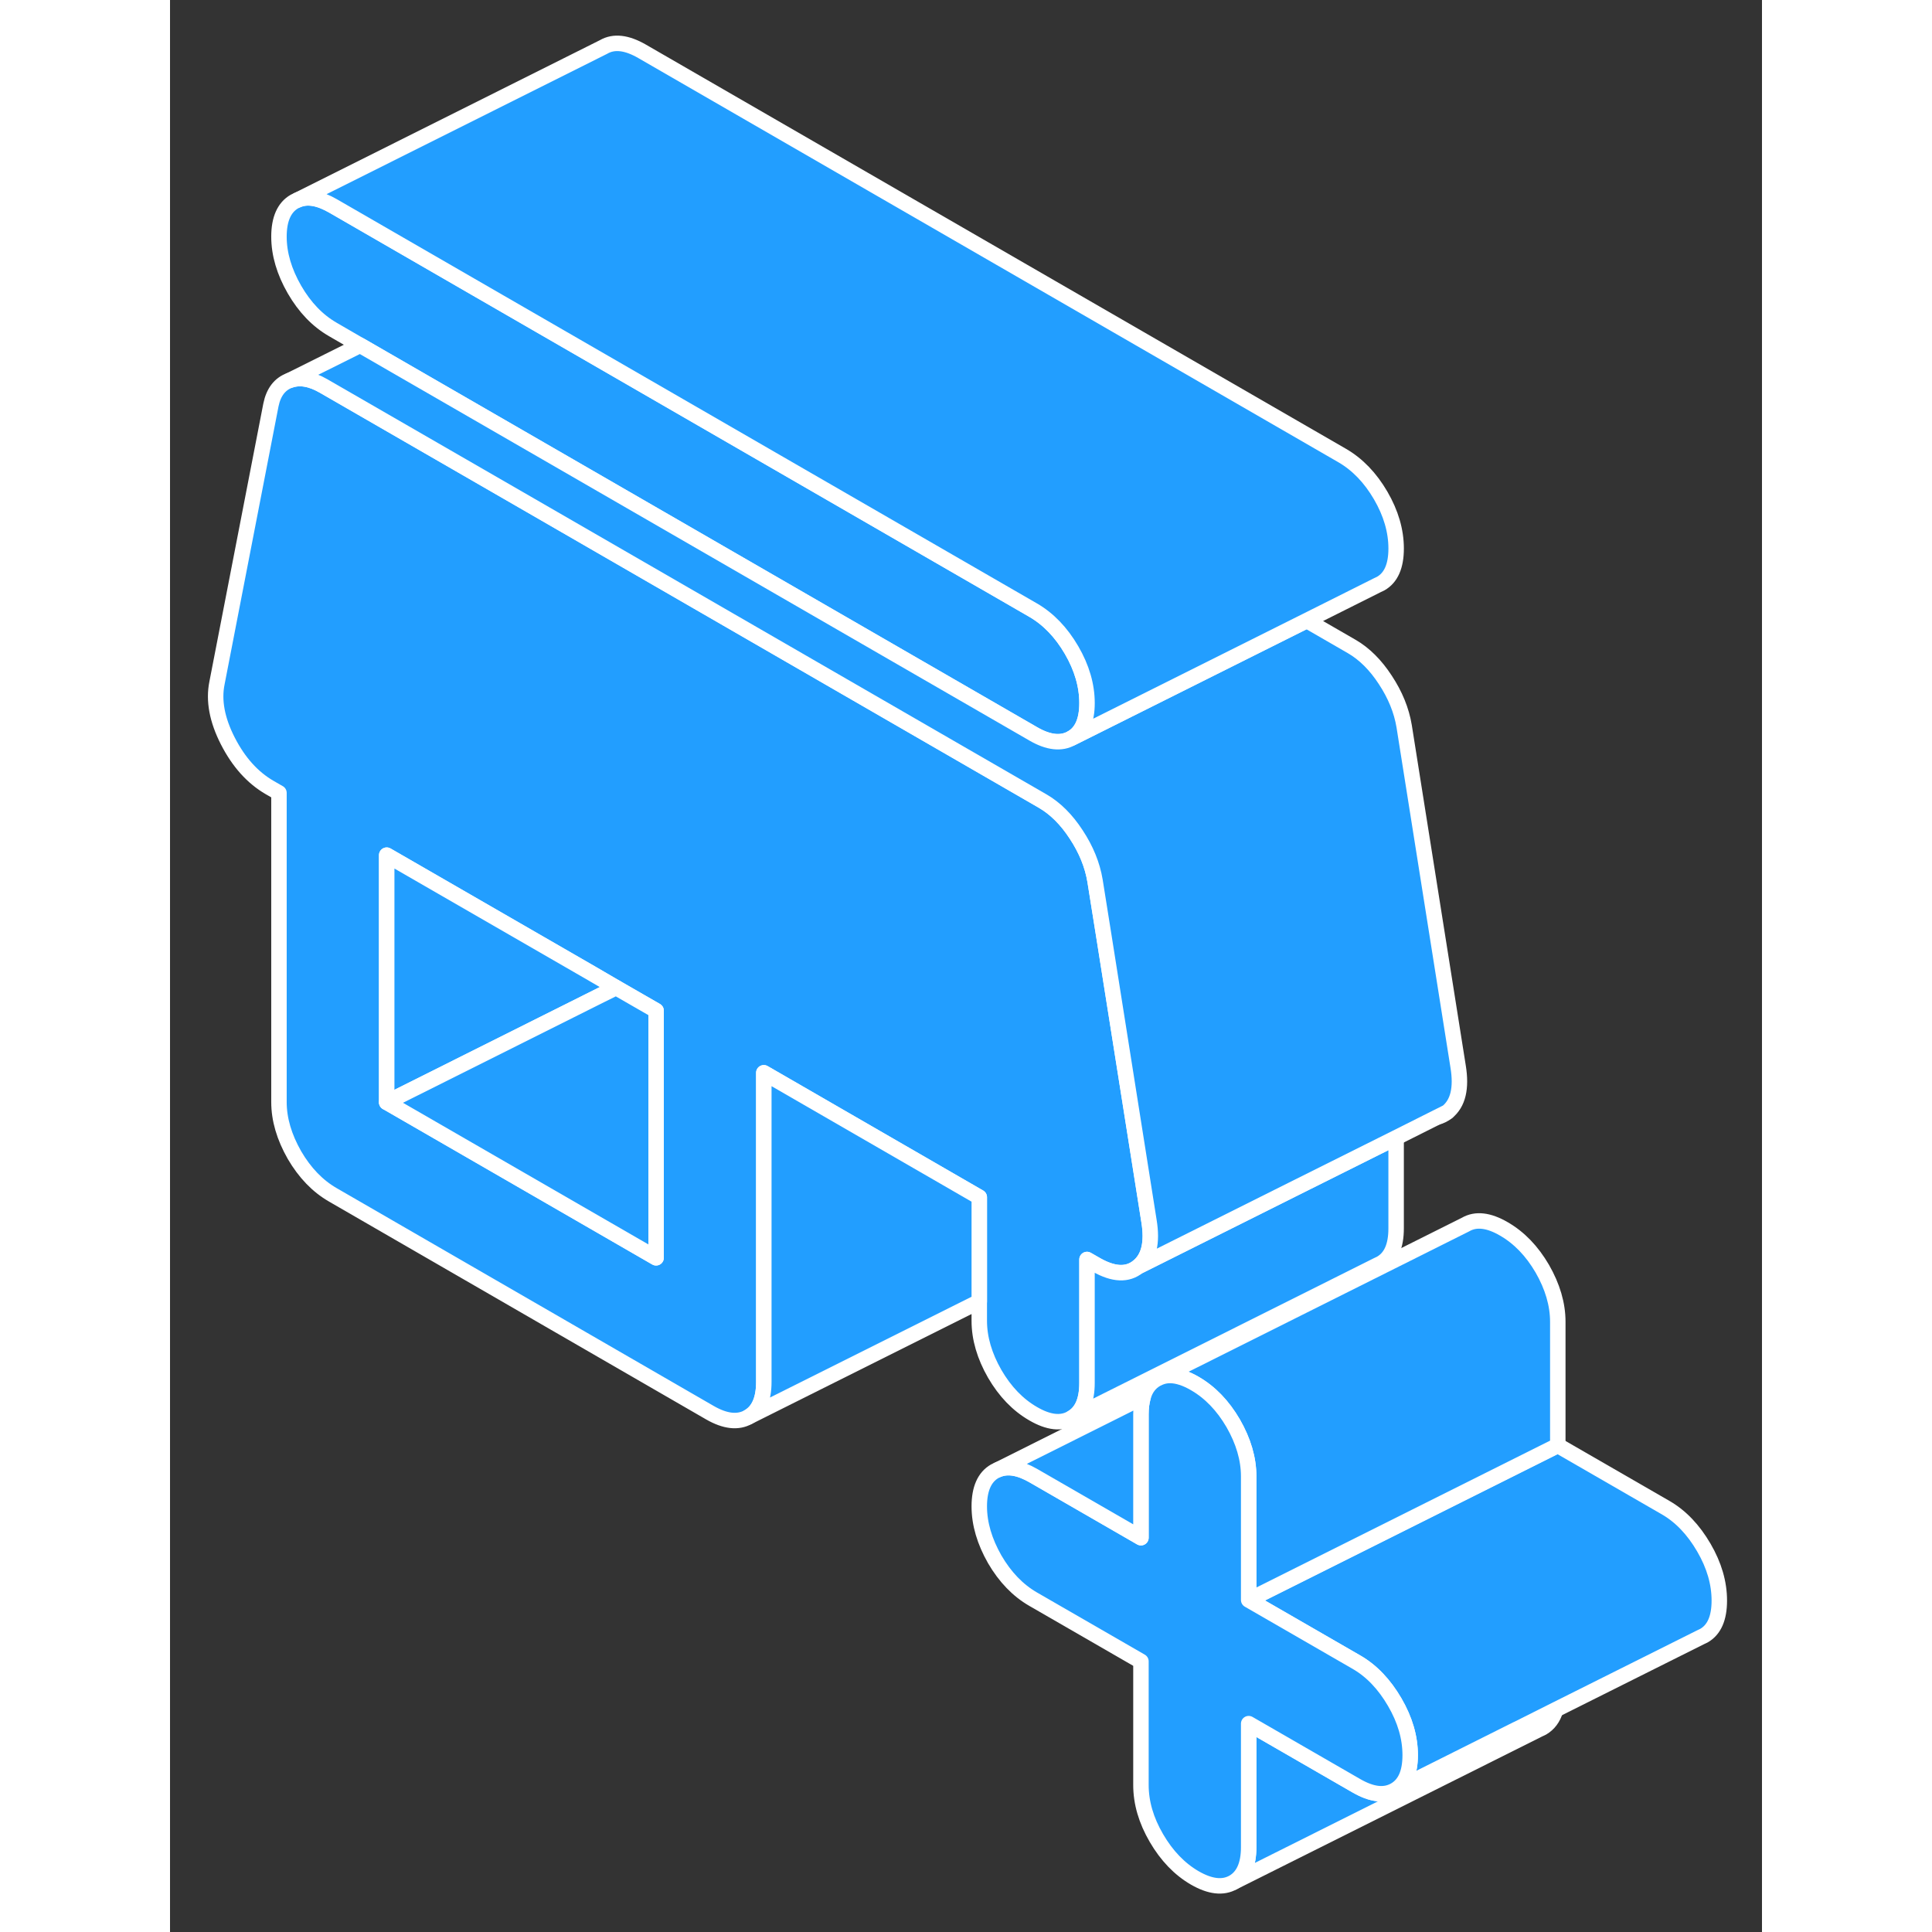 <svg width="48" height="48" viewBox="0 0 103 125" fill="#229EFF" xmlns="http://www.w3.org/2000/svg" stroke-width="1px" stroke-linecap="round" stroke-linejoin="round"><rect x="0" y="0" width="103" height="125" fill="#333333" stroke="none"/><path d="M63.339 78.999L60.419 60.559L59.849 56.989C59.679 55.959 59.269 54.959 58.629 53.989C57.999 53.019 57.269 52.299 56.459 51.829L23.329 32.699L9.929 24.969C9.109 24.499 8.389 24.379 7.749 24.609C7.109 24.839 6.699 25.369 6.529 26.199L3.039 44.189C2.809 45.319 3.039 46.569 3.739 47.939C4.439 49.309 5.339 50.309 6.439 50.949L7.049 51.299V71.299C7.049 72.429 7.389 73.569 8.049 74.729C8.719 75.879 9.549 76.739 10.539 77.309L34.929 91.399C35.919 91.969 36.749 92.059 37.419 91.679C38.089 91.299 38.419 90.539 38.419 89.409V69.409L52.359 77.459V85.459C52.359 86.589 52.699 87.739 53.359 88.889C54.029 90.039 54.859 90.899 55.849 91.469C56.829 92.039 57.659 92.139 58.329 91.749C58.999 91.369 59.329 90.619 59.329 89.479V81.489L59.939 81.839C61.049 82.469 61.949 82.509 62.639 81.949C63.339 81.379 63.569 80.399 63.339 78.999ZM31.449 81.379L14.019 71.319V55.329L27.299 62.989L28.859 63.899L31.449 65.389V81.379Z" stroke="white" stroke-linejoin="round"/><path d="M59.329 45.489C59.329 46.619 58.999 47.379 58.329 47.759C57.659 48.139 56.829 48.049 55.849 47.479L24.029 29.109L12.299 22.339L10.539 21.319C9.549 20.749 8.719 19.889 8.049 18.729C7.389 17.579 7.049 16.439 7.049 15.309C7.049 14.179 7.389 13.419 8.049 13.039L8.259 12.939C8.889 12.669 9.649 12.809 10.539 13.319L19.719 18.619L25.419 21.909L55.849 39.479C56.829 40.049 57.659 40.909 58.329 42.059C58.999 43.209 59.329 44.359 59.329 45.489Z" stroke="white" stroke-linejoin="round"/><path d="M81.978 72.279C82.219 72.219 82.438 72.109 82.638 71.949L81.978 72.279Z" stroke="white" stroke-linejoin="round"/><path d="M89.649 110.629C89.489 111.169 89.199 111.549 88.789 111.789L88.579 111.889L68.789 121.789C69.449 121.409 69.789 120.649 69.789 119.519V111.519L76.759 115.539C77.749 116.109 78.569 116.209 79.239 115.829L87.129 111.879H87.139L89.649 110.629Z" stroke="white" stroke-linejoin="round"/><path d="M79.329 73.609V79.479C79.329 80.619 78.999 81.369 78.329 81.749L78.119 81.849L58.329 91.749C58.999 91.369 59.329 90.619 59.329 89.479V81.489L59.939 81.839C61.049 82.469 61.949 82.509 62.639 81.949L72.559 76.989L79.329 73.609Z" stroke="white" stroke-linejoin="round"/><path d="M28.86 63.899L27.87 64.389L14.02 71.319V55.329L27.3 62.989L28.86 63.899Z" stroke="white" stroke-linejoin="round"/><path d="M82.639 71.949L81.979 72.279L79.329 73.609L72.559 76.989L62.639 81.949C63.339 81.379 63.569 80.399 63.339 78.999L60.419 60.559L59.849 56.989C59.679 55.959 59.269 54.959 58.629 53.989C57.999 53.019 57.269 52.299 56.459 51.829L23.329 32.699L9.929 24.969C9.109 24.499 8.389 24.379 7.749 24.609L12.299 22.339L24.029 29.109L55.849 47.479C56.829 48.049 57.659 48.139 58.329 47.759L73.549 40.149L76.459 41.829C77.269 42.299 77.999 43.019 78.629 43.989C79.269 44.959 79.679 45.959 79.849 46.989L83.339 68.999C83.569 70.399 83.339 71.379 82.639 71.949Z" stroke="white" stroke-linejoin="round"/><path d="M79.33 35.489C79.33 36.619 79 37.379 78.33 37.759L78.12 37.859L73.55 40.149L58.33 47.759C59 47.379 59.33 46.619 59.33 45.489C59.33 44.359 59 43.209 58.33 42.059C57.66 40.909 56.83 40.049 55.85 39.479L25.42 21.909L19.72 18.619L10.54 13.319C9.65 12.809 8.89 12.669 8.26 12.939L28.05 3.039C28.72 2.649 29.55 2.749 30.54 3.319L75.85 29.479C76.83 30.049 77.66 30.909 78.33 32.059C79 33.209 79.33 34.359 79.33 35.489Z" stroke="white" stroke-linejoin="round"/><path d="M52.359 77.459V84.209L37.419 91.679C38.089 91.299 38.419 90.539 38.419 89.409V69.409L52.359 77.459Z" stroke="white" stroke-linejoin="round"/><path d="M31.45 65.389V81.379L14.02 71.319L27.87 64.389L28.86 63.899L31.45 65.389Z" stroke="white" stroke-linejoin="round"/><path d="M100.239 103.559C100.239 104.689 99.909 105.449 99.239 105.829L99.029 105.929L89.649 110.619L87.139 111.879H87.129L79.239 115.829C79.909 115.449 80.239 114.689 80.239 113.559C80.239 112.429 79.909 111.279 79.239 110.129C78.569 108.979 77.749 108.109 76.759 107.539L69.789 103.519L82.369 97.229L89.789 93.519L96.759 97.539C97.749 98.109 98.569 98.979 99.239 100.129C99.909 101.279 100.239 102.419 100.239 103.559Z" stroke="white" stroke-linejoin="round"/><path d="M89.789 85.519V93.519L82.369 97.229L69.789 103.519V95.519C69.789 94.389 69.449 93.239 68.789 92.089C68.119 90.939 67.289 90.079 66.299 89.509C66.009 89.339 65.739 89.219 65.479 89.129H65.469C64.929 88.949 64.449 88.949 64.029 89.129L83.819 79.229C84.489 78.839 85.319 78.939 86.299 79.509C87.289 80.079 88.119 80.939 88.789 82.089C89.449 83.239 89.789 84.389 89.789 85.519Z" stroke="white" stroke-linejoin="round"/><path d="M80.239 113.559C80.239 114.689 79.909 115.449 79.239 115.829C78.569 116.209 77.749 116.109 76.759 115.539L69.789 111.519V119.519C69.789 120.649 69.449 121.409 68.789 121.789C68.119 122.169 67.289 122.069 66.299 121.499C65.319 120.929 64.489 120.069 63.819 118.919C63.149 117.769 62.819 116.629 62.819 115.489V107.489L55.849 103.469C54.859 102.899 54.029 102.039 53.359 100.889C52.699 99.729 52.359 98.589 52.359 97.459C52.359 96.329 52.699 95.569 53.359 95.189L53.569 95.089C54.199 94.829 54.959 94.959 55.849 95.469L62.819 99.489V91.499C62.819 91.079 62.869 90.709 62.959 90.389C63.109 89.849 63.399 89.469 63.819 89.229L64.029 89.129C64.449 88.949 64.929 88.949 65.469 89.129H65.479C65.739 89.219 66.009 89.339 66.299 89.509C67.289 90.079 68.119 90.939 68.789 92.089C69.449 93.239 69.789 94.389 69.789 95.519V103.519L76.759 107.539C77.749 108.109 78.569 108.979 79.239 110.129C79.909 111.279 80.239 112.419 80.239 113.559Z" stroke="white" stroke-linejoin="round"/><path d="M62.959 90.389C62.869 90.709 62.819 91.079 62.819 91.499V99.489L55.849 95.469C54.959 94.959 54.199 94.829 53.569 95.089L62.959 90.389Z" stroke="white" stroke-linejoin="round"/></svg>